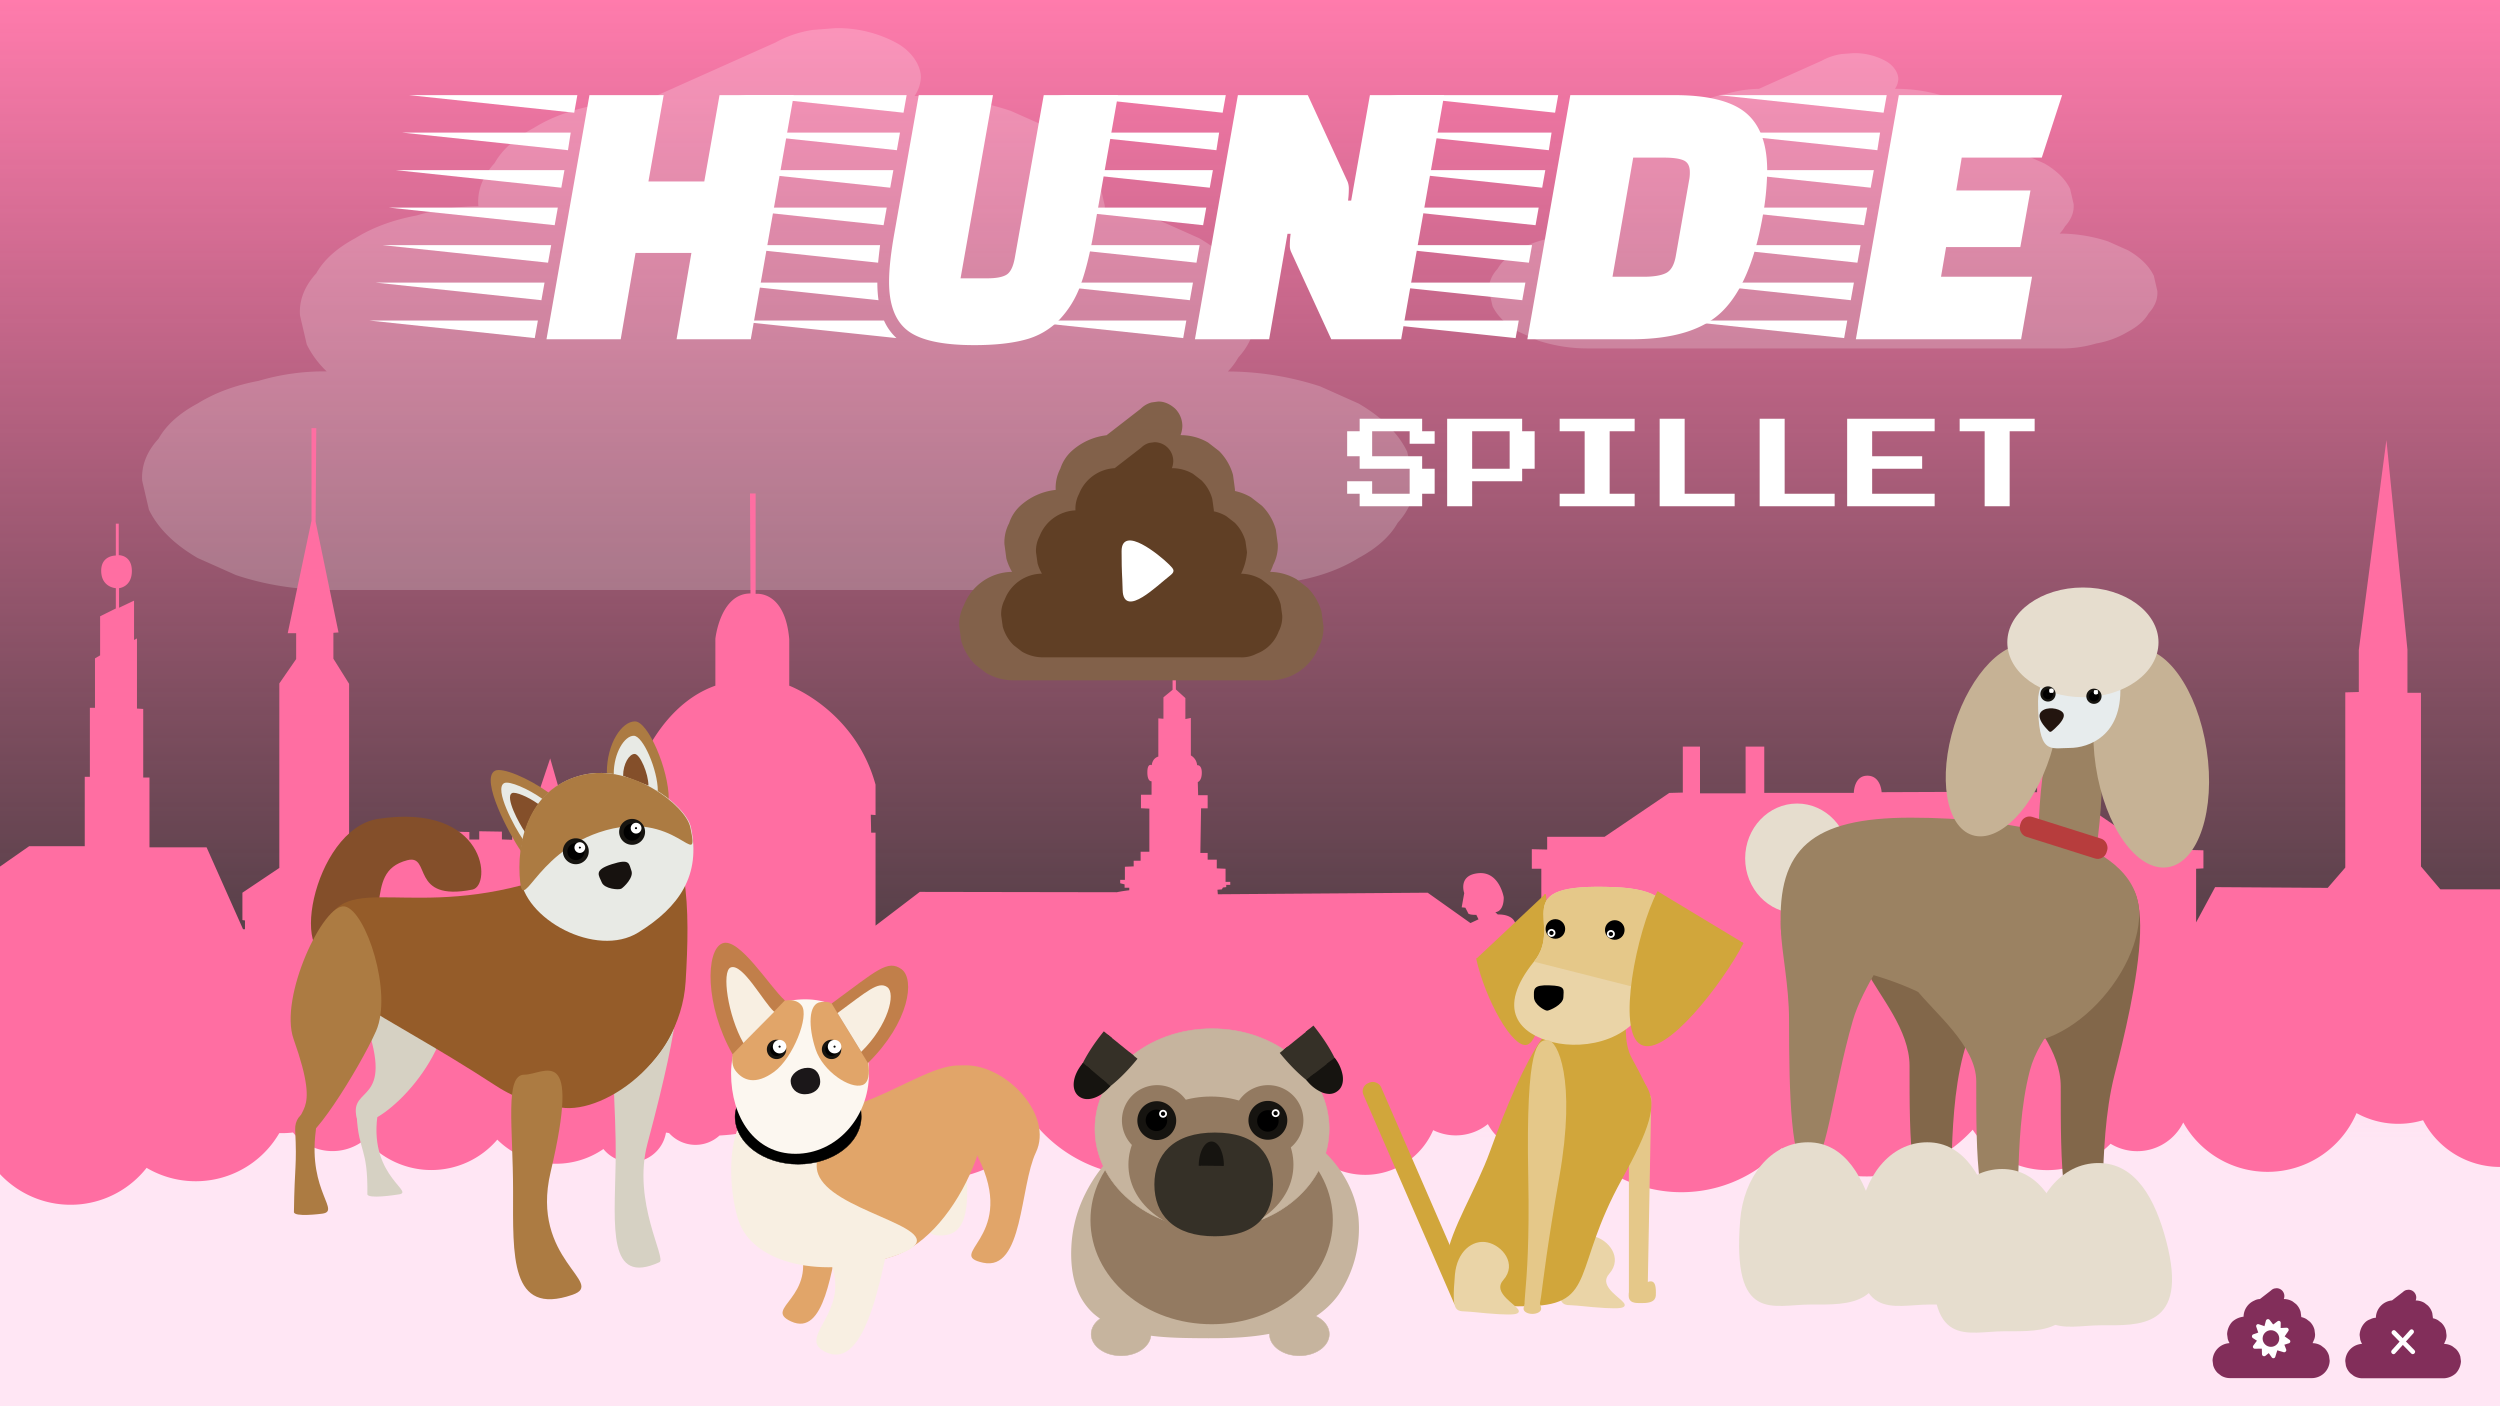 <svg xmlns="http://www.w3.org/2000/svg" xmlns:xlink="http://www.w3.org/1999/xlink" width="1600" height="900" viewBox="0 0 1600 900"><rect x="0" y="0" width="1600" height="900" fill="#333333" stroke="none"/><defs><style>.cls-1{fill:#ffe6f4;}.cls-2{fill:url(#linear-gradient);}.cls-12,.cls-24,.cls-3,.cls-34{fill:#fff;}.cls-3{opacity:0.2;}.cls-4{fill:#ff6ea2;}.cls-5{fill:#f8efe2;}.cls-6{fill:#e1a569;}.cls-7{fill:#fcf7f0;}.cls-8{fill:#c17f4a;}.cls-9{fill:#1b1719;}.cls-10{fill:#161410;}.cls-11,.cls-12,.cls-17,.cls-34{stroke:#fff;}.cls-11,.cls-12,.cls-13,.cls-14,.cls-15,.cls-16,.cls-17,.cls-34{stroke-miterlimit:10;}.cls-11,.cls-12{stroke-width:5px;}.cls-13{fill:#ead4a7;stroke:#ead4a7;}.cls-14{fill:#e5c889;stroke:#e5c889;}.cls-15{fill:#d1a63b;stroke:#d1a63b;}.cls-16{stroke:#000;}.cls-17{stroke-width:4px;}.cls-18{fill:#d6d1c3;}.cls-19{fill:#844f2a;}.cls-20{fill:#955c29;}.cls-21{fill:#ac7b42;}.cls-22{fill:#e8eae5;}.cls-23{fill:#17120f;}.cls-25{fill:#82674a;}.cls-26{fill:#9b8262;}.cls-27{fill:#e6ddce;}.cls-28{fill:#b73d3d;}.cls-29{fill:#c6b295;}.cls-30{fill:#e7eced;}.cls-31{fill:#23150f;}.cls-32{fill:#82614a;}.cls-33{fill:#603f25;}.cls-35{fill:#c6b49e;}.cls-36{fill:#937a61;}.cls-37{fill:#353027;}.cls-38{fill:#822e5a;}</style><linearGradient id="linear-gradient" x1="800" x2="800" y2="729" gradientUnits="userSpaceOnUse"><stop offset="0" stop-color="#ff7bac"/><stop offset="0.61" stop-color="#ff7bac" stop-opacity="0.38"/><stop offset="1" stop-color="#ff7bac" stop-opacity="0"/></linearGradient></defs><title>Artboard 1</title><g id="Layer_1" data-name="Layer 1"><rect class="cls-1" y="595" width="1600" height="308"/><rect class="cls-2" width="1600" height="729"/><path class="cls-3" d="M1380.7,186.23l-2.27-9.77q-4.54-9.35-16.38-16.22l-12.89-5.75a100.57,100.57,0,0,0-31-5,24.49,24.49,0,0,0,3.49-4.69q6-6.57,5.48-14.16-1.12-4.89-2.27-9.77-4.55-9.34-16.38-16.22l-12.89-5.74a95.25,95.25,0,0,0-18.84-4.21c0-.37,0-.75,0-1.12l-2.28-9.77q-4.53-9.33-16.37-16.22l-12.89-5.74a101.06,101.06,0,0,0-32.14-5h-.29a12.1,12.1,0,0,0,2.14-6.28c0-4.06-3.12-8.9-8.39-11.69A41.77,41.77,0,0,0,1186.21,34l-7.62.59a37.28,37.28,0,0,0-12.65,4.26l-40.23,18A76.7,76.7,0,0,0,1105.15,60a59.35,59.35,0,0,0-20.49,7.6q-9.32,5-13.17,11.83-6,6.57-5.49,14.16c0,.1,0,.2.07.3a76.72,76.72,0,0,0-20.89,3.17,59.23,59.23,0,0,0-20.49,7.6q-9.32,5-13.17,11.83-6,6.57-5.48,14.16,1.13,4.89,2.27,9.77a32,32,0,0,0,6.7,9,77.49,77.49,0,0,0-22.9,3.19,59,59,0,0,0-20.49,7.6q-9.32,5-13.17,11.83-6,6.57-5.48,14.16l2.27,9.77q4.54,9.33,16.38,16.21L984.51,218a101.3,101.3,0,0,0,32.14,5h263.44c12.14,0,24.29,0,36.44,0h.49a78.32,78.32,0,0,0,24.54-3.17,59,59,0,0,0,20.49-7.6q9.32-5,13.17-11.82Q1381.21,193.82,1380.7,186.23Z"/><path class="cls-3" d="M904.93,307.67l-4.33-18.6q-8.64-17.76-31.17-30.85l-24.52-10.94a192,192,0,0,0-59.06-9.53,45.26,45.26,0,0,0,6.65-8.92q11.37-12.5,10.43-26.94l-4.32-18.59q-8.64-17.78-31.17-30.86l-24.52-10.93a182.52,182.52,0,0,0-35.85-8c0-.7,0-1.4-.07-2.12l-4.33-18.59Q694,95,671.51,81.92L647,71q-28.35-9.49-61.16-9.55h-.54a23.07,23.07,0,0,0,4.07-11.95c0-7.71-5.94-16.93-16-22.25A79.59,79.59,0,0,0,534.82,18l-14.49,1.13a70.7,70.7,0,0,0-24.07,8.09L419.7,61.45a145.39,145.39,0,0,0-39.11,6q-22.54,4.23-39,14.46-17.73,9.51-25.06,22.51-11.37,12.5-10.43,26.94c0,.2.08.39.13.58a145.5,145.5,0,0,0-39.75,6q-22.55,4.23-39,14.46-17.73,9.5-25.06,22.51Q191,187.45,192,201.89q2.18,9.3,4.33,18.59a61.23,61.23,0,0,0,12.75,17.21,147.62,147.62,0,0,0-43.57,6.06q-22.53,4.25-39,14.47-17.71,9.5-25,22.5Q90.06,293.23,91,307.67l4.33,18.59Q104,344,126.49,357.12L151,368.05q28.35,9.49,61.16,9.55H713.47c23.11,0,46.23.08,69.34,0h.94a149.29,149.29,0,0,0,46.69-6q22.53-4.23,39-14.46,17.73-9.51,25.06-22.51Q905.88,322.11,904.93,307.67Z"/><path class="cls-4" d="M1561.82,569.16l-12.4-14.64V443.4h-8.66V415.8L1527.3,281.63,1509.64,416v26.88l-8.66.24V555.24l-11.23,13-72.07-.48-12.17,22.57V556l4.68-.24V544.2l-8.89-.24v-8.88l-38.37-.24L1322.22,507h-6.56V477.84h-11.93V507h-30V477.84h-11.93v28.92l-57.56.24s-.47-10.56-9.13-10.56-8.66,11-8.66,11h-57.32V477.84h-11.94v29.88H1088V477.84h-11v29.4l-8.66.24-41.42,28.08H990.19v8.16l-9.83-.24V556h6.08v84c-2.8-7.2-14.27-4.32-14.27-4.32l-.47-4.56c6.32-7.2-1.63-13.44-1.63-13.44s.7-17.28,0-25.2-11.47-7.2-11.47-7.2L957,583.81c5.85-.72,5.38-9.6,5.38-9.6s-2.8-16.57-16.14-15.37-9.13,12.73-9.13,12.73l-1.63,9.12,2.34.24,1.63,3.12c0,1.68,5.39,1.44,5.39,1.44l1.4,2.88-5.15,2.4-27.38-19.44-134.3,1-.24-2.89,2.81-.24.7-1.2,2.11-.24v-1.44h2.57v-1.92h-3V556l-5.62-.24V550.2h-5.84v-4.32h-4.68l.46-28.56h4.22v-8.4h-6.09l-.23-8.4s2.57-.72,2.57-6-3-4.8-3-4.8a7.85,7.85,0,0,0-4-6.24v-24l-3.51.72V446.76l-6.08-5.52v-55.3l-2.11-.14v55.68l-5.85,4.8V460l-3.27-.24V484.2c-4,1.2-4.21,5.52-4.21,5.52s-2.81-1.68-2.81,4.56S737,500,737,500v8.64h-6.79v8.64l5.38.24v27.6H730v5.76h-4.45v3.6l-5.62.24v8.4h-3v2.16l2.81.72v2.16h3v1.6q-4.05.47-8,1.27l-126.08-.22-28.31,21.6V532.92h-2.81l-.24-11.52,3.05.24V502.2c-13.11-47.76-55.23-63.36-55.23-63.36V409.08c-2.8-31.69-21.52-29-21.52-29V315.82H480l.3,64c-19.42,0-22.46,29-22.46,29v30c-40,14.16-53.58,64.8-53.58,64.8l.23,19.44h3.74v10.08H405V597l-9.6-.24v16.08h-6.55V589.09l2.58-.24V572.53l-31.59-21.37V512.28l-7.72-26.88L343,512.52V538.2h-3v-6.72H327.77v6l-6.55-.24v-5L306.71,532v5.28H300.4v-4.8l-13.81-.24v5.52H279.1v-5.28H266.47v6.24l-6.79-.24V532.2l-12.87.24v5.28h-7v-5l-12.63-.48v6h-3.75V437.64l-10.06-16.08V405l3.28-.24L202,333.86l.42-59.86h-3.06v59.23l-15.21,72h5.39V421.8l-10.77,15.6V555.48l-23.63,15.85v17.52l1.64.24v5.76h-1.17l-23.4-52.57H95.66V497.64h-4V453.72l-4-.24V408.6l-1.87,1v-25.2l-9.59,4.56V376.43s8.19-.72,8.19-11S76,355.31,76,355.31V335.15H74.13v20.4s-9.59-.24-9.36,10.08,9.36,10.8,9.36,10.8v13l-10.06,5v25l-3.28,1.92V453H57.52v44.16H54.24v44.4H18.68L0,554.6v51.54H-.32v61.13a61.87,61.87,0,1,0,94.15,80.15,61.84,61.84,0,0,0,84.9-22.2c.65,0,1.29,0,1.94,0a57.09,57.09,0,0,0,6.84-.43,32.81,32.81,0,0,0,46.21,4.38,55.48,55.48,0,0,0,84.55.2,53.47,53.47,0,0,0,67.91,6,22.7,22.7,0,0,0,40.05-10.53l2,.34a22.71,22.71,0,0,0,32.25,1.55,136.52,136.52,0,0,0,32.35-5.7A32.83,32.83,0,0,0,539.3,731.1a83.27,83.27,0,0,0,125-9.54A91.85,91.85,0,0,0,800,724.28a32.82,32.82,0,0,0,37.14,10.43,47.44,47.44,0,0,0,80.09-11.42,32.81,32.81,0,0,0,35-3.86,32.81,32.81,0,0,0,52.78,7A87.32,87.32,0,0,0,1140.17,735a91.86,91.86,0,0,0,122.35-12,57,57,0,0,0,88.25,9,32.84,32.84,0,0,0,46.51-13.61,61.88,61.88,0,0,0,110.88-6,55.48,55.48,0,0,0,42.6,4.54A55.51,55.51,0,0,0,1600,746.85V569.16Z"/></g><g id="Layer_2" data-name="Layer 2"><path class="cls-5" d="M618.16,713.73c-4.48,23.78,11.67,75.83-14.73,76.92-24.81,1,15.13-20-17.06-60.55-16.24-20.47-31-24.62-5.5-31.35S623,688.05,618.16,713.73Z"/><path class="cls-6" d="M624.89,686.33c20.52,20.8-9.17,103.13-53.38,117.71S484,808,474.87,780.2s-8.86-90.42,34-72.21C549.46,725.24,604.37,665.54,624.89,686.33Z"/><path class="cls-6" d="M538.27,784.41c-6.13,28-10.4,71.27-32,61.3-18.63-8.61,17.59-14.93,5.06-50.11-5.92-16.64-8.08-36.78,7.6-36.78S542.05,767.16,538.27,784.41Z"/><path class="cls-5" d="M528.94,759.18c20.85,20.68,87.77,30,42.4,45s-89.57,4.59-98.72-23.16-8.37-90.58,35.34-72.66C549.39,725.36,508.1,738.49,528.94,759.18Z"/><path d="M551.2,714.65c0,16.82-18.08,30.45-40.38,30.45s-40.38-13.63-40.38-30.45,23.36-28.18,45.66-28.18S551.2,697.83,551.2,714.65Z"/><path d="M510.82,745.23c-22.34,0-40.51-13.72-40.51-30.58,0-7.86,5.16-15.14,14.53-20.51,8.65-5,20.05-7.81,31.26-7.81,21.73,0,35.23,10.85,35.23,28.32C551.33,731.51,533.16,745.23,510.82,745.23Zm5.28-58.63c-11.17,0-22.51,2.83-31.13,7.77-9.28,5.32-14.39,12.52-14.39,20.28,0,16.72,18.05,30.32,40.24,30.32s40.24-13.6,40.24-30.32C551.06,697.35,537.66,686.6,516.1,686.6Z"/><path class="cls-7" d="M556.13,687.09c0,28.36-21,51.35-47,51.35s-41.24-23.14-41.24-51.5,21.44-47.38,47.38-47.38S556.13,658.73,556.13,687.09Z"/><path class="cls-6" d="M663,737.5c-10.4,21.86-8,76.3-33.85,70.63-24.25-5.33,19.72-15.46-1.06-62.9-10.49-23.93-36.42-63.43-10-63.43S674.22,713.91,663,737.5Z"/><path class="cls-5" d="M566.52,805.46c-6.13,28-16.26,69.94-37.84,60-18.64-8.6,11.19-22.92,5.06-50.1-3.89-17.23-8.08-36.78,7.6-36.78S570.3,788.21,566.52,805.46Z"/><path class="cls-6" d="M513.09,643.56c5,6.83-5.65,33.65-17.59,42.37s-20.07,5.77-25.06-1.06.74-26.71,12.69-35.43S508.09,636.72,513.09,643.56Z"/><path class="cls-6" d="M525.5,641.29c8.11-.66,6.77.67,20.63,17.73,9.33,11.48,13.83,32.75,5.8,35.43s-25.22-8.8-29.91-22.83S517.06,642,525.5,641.29Z"/><path class="cls-8" d="M468.84,674.74c-17.85-31.45-17.25-66.73-6.53-71s30.39,28,40,36.52"/><path class="cls-8" d="M555.46,680.34c26.65-26.12,30.26-53.82,21.46-60.1s-15.6.66-44.65,22"/><path class="cls-5" d="M475.77,667.54c-9.93-17.48-14.09-46-8.13-48.37,7.62-3,20.87,22.17,27.86,28.39"/><path class="cls-5" d="M551.2,673.14c17.2-16.86,22.33-37.34,16.64-41.39s-13.08,2.84-31.83,16.6"/><path class="cls-9" d="M524.94,692.45c0,4.22-3.94,7.87-9.81,7.87s-9.11-4.24-9.11-8.46,5.06-8.46,10.93-8.46S524.94,688.23,524.94,692.45Z"/><circle class="cls-10" cx="532.21" cy="671.62" r="3.53"/><path class="cls-10" d="M532.21,677.82a6.2,6.2,0,1,1,6.19-6.2A6.21,6.21,0,0,1,532.21,677.82Zm0-7.07a.87.87,0,1,0,.86.87A.87.87,0,0,0,532.21,670.75Z"/><circle cx="532.21" cy="671.77" r="1.4"/><path d="M532.21,675.83a4.06,4.06,0,1,1,4.06-4.06A4.07,4.07,0,0,1,532.21,675.83Zm0-5.33a1.27,1.27,0,1,0,1.26,1.27A1.27,1.27,0,0,0,532.21,670.5Z"/><circle class="cls-11" cx="534.12" cy="669.86" r="0.22"/><path class="cls-12" d="M534.12,671.68a1.82,1.82,0,1,1,1.82-1.82A1.83,1.83,0,0,1,534.12,671.68Zm0-3.2a1.38,1.38,0,1,0,1.38,1.38A1.38,1.38,0,0,0,534.12,668.48Z"/><circle class="cls-10" cx="497.03" cy="671.62" r="3.53"/><path class="cls-10" d="M497,677.82a6.2,6.2,0,1,1,6.19-6.2A6.21,6.21,0,0,1,497,677.82Zm0-7.07a.87.87,0,1,0,.86.87A.87.87,0,0,0,497,670.75Z"/><circle cx="497.03" cy="671.77" r="1.4"/><path d="M497,675.83a4.06,4.06,0,1,1,4.06-4.06A4.07,4.07,0,0,1,497,675.83Zm0-5.33a1.27,1.27,0,1,0,1.26,1.27A1.27,1.27,0,0,0,497,670.5Z"/><circle class="cls-11" cx="498.94" cy="669.86" r="0.22"/><path class="cls-12" d="M498.94,671.68a1.82,1.82,0,1,1,1.82-1.82A1.83,1.83,0,0,1,498.94,671.68Zm0-3.2a1.38,1.38,0,1,0,1.38,1.38A1.38,1.38,0,0,0,498.94,668.48Z"/><path class="cls-13" d="M1029.5,814.93c-12.89,14.55,41.33,26.45-20.17,20.17-9.44-1-12.17,3-9.91-23.14,1.26-14.73,11-22.29,20.25-20.29S1038.28,805,1029.5,814.93Z"/><path class="cls-14" d="M1051,831.46h-4a4,4,0,0,1-4-4V703.19a4,4,0,0,1,4-4h4c2.18,0,5.29,1.79,5.29,4l-2.31,124C1054,829.35,1053.17,831.46,1051,831.46Z"/><path class="cls-15" d="M1037.44,754.76c37-67.11,13.88-53.88-18.55-98.77C1000,629.82,975,679.06,954.12,736.91c-17.65,49-65.46,101.41,25.46,98.52C1021.24,834.11,1005.77,812.16,1037.44,754.76Z"/><path class="cls-15" d="M1044.05,677.73c27.18,49.08-2.07,15-8.07,16.57s-13-5.38-15.7-15.53,2.64-16,6-21.24C1053,616.9,1032.15,656.24,1044.05,677.73Z"/><path class="cls-15" d="M988.84,572.27c3.91,26.74-.35,92.42-11.57,95.88-8.6,2.64-26.12-28.11-32.07-54.88"/><path class="cls-13" d="M1056.27,634.38c-7.94,31.33-42,37.29-62.47,32.11s-36.37-20.16-11.56-50.87c20.31-25.13-20.51-50.29,51.38-47.34C1088.64,570.53,1064.2,603.05,1056.27,634.38Z"/><path class="cls-14" d="M982.24,615.62c20.31-25.13-20.51-50.29,51.38-47.34,55,2.25,30.58,34.77,22.65,66.1"/><path class="cls-15" d="M1115.46,603.35c-13.35,25.57-49.61,72.83-65,64.81s-2.59-72,10.76-97.54"/><path class="cls-16" d="M1000.08,638.06c0,4.66-8.76,8.27-9.92,8.27s-7.94-3.61-7.94-8.27-1-7.26,9.26-6.94C1002.06,631.45,1000.08,633.4,1000.08,638.06Z"/><path class="cls-14" d="M1059.26,827c0-9.42-3.83-6.1-8.1-4.79-9.76,3-7.62,2.19-8.1,4.79-1.33,7.11,3.79,6.45,8.26,6.45C1059.92,833.45,1059.26,829.65,1059.26,827Z"/><path class="cls-14" d="M997.43,753.44c11.22-63.48-1.46-87.28-6.94-87.28s-13.6.83-11.9,87.28c1.65,84-7.28,84.31,1.65,84C988.18,837.12,981.89,841.38,997.43,753.44Z"/><path class="cls-14" d="M985.86,837.58c0-1.55-2.13-7.77-5-7.77s-5.29,6.22-5.29,7.77,2.3,2.81,5.13,2.81S985.86,839.13,985.86,837.58Z"/><rect class="cls-15" x="901.49" y="687.13" width="11.32" height="155.4" rx="5.07" ry="5.07" transform="translate(-229.66 424.91) rotate(-23.49)"/><path class="cls-13" d="M961.73,818.9c-12.9,14.55,41.32,26.45-20.17,20.17-9.45-1-12.17,3-9.92-23.14,1.27-14.73,11-22.29,20.25-20.3S970.51,809,961.73,818.9Z"/><circle class="cls-16" cx="1033.46" cy="595.19" r="5.77"/><circle class="cls-17" cx="1030.96" cy="597.74" r="0.58"/><circle class="cls-16" cx="995.44" cy="594.53" r="5.77"/><circle class="cls-17" cx="992.94" cy="597.07" r="0.58"/><path class="cls-18" d="M414.4,731.82c-10,37.41,12.49,73.81,7.6,76-33.27,15.2-28.71-22.35-28-63.23.7-41.1-4.91-66.25,3.2-76C408.79,654.58,460.42,559.73,414.4,731.82Z"/><path class="cls-19" d="M302.34,569.34c-40.42,8-26-22.81-41.62-18.81-31.1,8-4,45.22-42.42,60-35.69,13.75-18.41-80,23.61-86.44C311.34,513.54,315,566.83,302.34,569.34Z"/><path class="cls-20" d="M438.81,628.17c2.78-45.38,2.8-96.45-25.61-105.65-25.34-8.21-24.42,49.22-26.42,99.64C385,666.11,299.54,685,354,707.41,378.6,717.55,435.41,683.59,438.81,628.17Z"/><path class="cls-18" d="M286.73,648.58c-7.6,44.42-55.13,80.25-58.42,66.83-5.21-21.21,24.81-7.6,5.6-61.63-9.5-26.71,18.87-59.15,32.41-56.43S291.23,622.33,286.73,648.58Z"/><path class="cls-20" d="M433.21,651.78c-7.75,32.56-62.1,78.11-115.66,43.22-79.24-51.63-117.16-59.83-111.65-92.85,8-48,47.62-14.4,128.06-35.61C400.78,548.92,441,619.22,433.21,651.78Z"/><path class="cls-21" d="M352.37,750.23c-13.21,56,36,70.83,14,78.44-40.19,13.88-38-25.33-38-66.44s-5.51-74.43,7.2-74.43S372.28,665.74,352.37,750.23Z"/><path class="cls-21" d="M240.71,659.78c-10,22.81-45.53,80.25-48.82,66.84-5.2-21.22,15.21-7.61-4-61.64-9.5-26.71,19.27-87.55,32.81-84.84S251.41,635.39,240.71,659.78Z"/><path class="cls-21" d="M188.91,723.23c-.67-12.9,15.52-17.22,13.2.4-5.2,39.62,17.21,52,3.21,53.23,0,0-17.26,2.22-17.21-1.2C188.51,745.64,190.11,746.44,188.91,723.23Z"/><path class="cls-18" d="M228.31,714.21c-.67-12.9,15.52-17.23,13.2.4-5.2,39.62,26.42,48.82,12.41,50,0,0-18.86,3-18.81-.4C235.51,734.22,229.51,737.42,228.31,714.21Z"/><path class="cls-21" d="M388.38,494.5c0-18.79,9.61-32.81,18-32.81S428,492.52,428,511.31"/><path class="cls-21" d="M333.56,544.93c-7.86-11.23-26.42-46.43-16.81-51.63,4.59-2.48,21.61,4.8,34.42,14"/><path class="cls-22" d="M334.76,537.32c-5.45-7.78-18.78-32.5-12.11-36.11,3.18-1.72,15.63,3.72,24.51,10.1"/><path class="cls-19" d="M336,532.52c-3.76-5.37-12.95-22.41-8.35-24.9,2.19-1.19,10.78,2.56,16.9,7"/><path class="cls-22" d="M442.21,529.52c6.46,30.58-7.34,50.92-33.62,67.23-27,16.79-74-8.72-75.63-36.42s9.41-57.24,40.42-64.43S439.21,515.31,442.21,529.52Z"/><path class="cls-22" d="M392.79,495.3c0-13.38,6.84-24.41,12.82-24.41s15.39,22,15.39,35.34"/><path class="cls-19" d="M398.79,496.52c0-7.69,3.93-14,7.37-14S415,495.11,415,502.8"/><path class="cls-21" d="M441.81,529.52c6.46,30.58-8.8-13.61-58.43,3.2-42.75,14.48-49.22,55.31-50.82,27.61S342,503.09,373,495.9,438.81,515.31,441.81,529.52Z"/><path class="cls-23" d="M404.09,557.22c1.69,4.33-4.85,10.6-6.45,11.54s-10.87.21-12.56-4.12-5.5-7.71,6.45-11.54S402.41,552.9,404.09,557.22Z"/><circle class="cls-10" cx="368.53" cy="544.81" r="4.72"/><path class="cls-10" d="M368.53,553.1a8.29,8.29,0,1,1,8.29-8.29A8.3,8.3,0,0,1,368.53,553.1Zm0-9.45a1.16,1.16,0,1,0,1.16,1.16A1.16,1.16,0,0,0,368.53,543.65Z"/><circle cx="368.53" cy="545.01" r="1.87"/><path d="M368.53,550.44A5.43,5.43,0,1,1,374,545,5.43,5.43,0,0,1,368.53,550.44Zm0-7.12a1.69,1.69,0,1,0,1.69,1.69A1.69,1.69,0,0,0,368.53,543.32Z"/><circle cx="371.09" cy="542.45" r="0.3"/><path class="cls-24" d="M371.09,543.75a1.3,1.3,0,1,1,1.3-1.3A1.3,1.3,0,0,1,371.09,543.75Zm0-2a.7.7,0,0,0-.71.7.71.71,0,0,0,.71.71.7.7,0,0,0,.7-.71A.7.7,0,0,0,371.09,541.75Z"/><path class="cls-24" d="M371.09,544.88a2.43,2.43,0,1,1,2.43-2.43A2.43,2.43,0,0,1,371.09,544.88Zm0-4.27a1.84,1.84,0,1,0,1.84,1.84A1.84,1.84,0,0,0,371.09,540.61Z"/><path class="cls-24" d="M371.09,545.88a3.43,3.43,0,1,1,3.43-3.43A3.44,3.44,0,0,1,371.09,545.88Zm0-4.27a.84.84,0,1,0,.84.84A.85.85,0,0,0,371.09,541.61Z"/><circle class="cls-10" cx="404.55" cy="532.41" r="4.72"/><path class="cls-10" d="M404.55,540.69a8.29,8.29,0,1,1,8.29-8.28A8.29,8.29,0,0,1,404.55,540.69Zm0-9.44a1.16,1.16,0,1,0,1.16,1.16A1.16,1.16,0,0,0,404.55,531.25Z"/><circle cx="404.55" cy="532.6" r="1.87"/><path d="M404.55,538A5.44,5.44,0,1,1,410,532.6,5.44,5.44,0,0,1,404.55,538Zm0-7.13a1.7,1.7,0,1,0,1.69,1.69A1.7,1.7,0,0,0,404.55,530.91Z"/><circle cx="407.11" cy="530.04" r="0.3"/><path class="cls-24" d="M407.11,531.34a1.3,1.3,0,1,1,1.29-1.29A1.3,1.3,0,0,1,407.11,531.34Zm0-2a.71.71,0,1,0,0,1.41.71.71,0,0,0,0-1.41Z"/><path class="cls-24" d="M407.11,532.48a2.44,2.44,0,1,1,2.43-2.44A2.44,2.44,0,0,1,407.11,532.48Zm0-4.28A1.85,1.85,0,1,0,409,530,1.85,1.85,0,0,0,407.11,528.2Z"/><path class="cls-24" d="M407.11,533.48a3.44,3.44,0,1,1,3.43-3.43A3.44,3.44,0,0,1,407.11,533.48Zm0-4.28a.85.85,0,1,0,.84.85A.84.84,0,0,0,407.11,529.2Z"/><path class="cls-25" d="M1353.22,688.18c-12,47.56-3.53,106.88-13.75,106.88-20.87,0-20.6-51.87-20.6-99.53S1245,628.05,1333.78,570C1391.88,532.05,1364.83,642.4,1353.22,688.18Z"/><path class="cls-25" d="M1256.46,675.05c-12,46-3.53,103.41-13.75,103.41-20.87,0-20.6-50.19-20.6-96.29s-77.11-86.8,14.2-83.48C1288.72,600.6,1268.07,630.76,1256.46,675.05Z"/><path class="cls-26" d="M1299.15,685c-12.05,46-3.53,103.4-13.75,103.4-20.87,0-20.6-50.19-20.6-96.29s-108.18-84.19,14.2-83.48C1383.2,609.26,1310.75,640.72,1299.15,685Z"/><ellipse class="cls-27" cx="1150.16" cy="549.36" rx="33.26" ry="35.1"/><path class="cls-26" d="M1369,587.78c-2.63,45.1-62.83,102.73-103.4,70.67-68.92-54.45-124.34-30.13-125.86-64-2.28-51,19.58-71.15,83.28-71.15S1372,536.79,1369,587.78Z"/><ellipse class="cls-26" cx="1324.97" cy="516.2" rx="82.73" ry="19.55" transform="translate(714.45 1800.44) rotate(-85.86)"/><rect class="cls-28" x="1291.72" y="529.46" width="58.03" height="13.28" rx="5.9" ry="5.9" transform="translate(222.96 -373.09) rotate(17.54)"/><ellipse class="cls-29" cx="1375.96" cy="479.13" rx="35.83" ry="70.61" transform="matrix(0.99, -0.15, 0.15, 0.99, -57.29, 217.18)"/><ellipse class="cls-29" cx="1281.48" cy="473.88" rx="63.56" ry="32.25" transform="translate(443.45 1552.97) rotate(-72.46)"/><path class="cls-26" d="M1185.79,653.24c-13.28,46-17.2,94.86-28.46,94.86S1145,699.34,1145,653.24s-19.21-82.3,15.65-83.48C1257,566.48,1198.58,608.94,1185.79,653.24Z"/><path class="cls-27" d="M1200.49,781.06c14.71,56.21-17.77,53.84-41.74,53.84s-50.27,12.33-45.06-53.84c2.18-27.55,19.43-50,43.4-50S1193.5,754.33,1200.49,781.06Z"/><path class="cls-27" d="M1276.86,781.06c14.7,56.21-17.77,53.84-41.74,53.84s-50.28,12.33-45.06-53.84c2.17-27.55,19.43-50,43.4-50S1269.86,754.33,1276.86,781.06Z"/><path class="cls-27" d="M1324.76,798.14C1339.47,854.35,1307,852,1283,852s-50.27,12.34-45.06-53.83c2.18-27.55,19.43-50,43.4-50S1317.77,771.4,1324.76,798.14Z"/><path class="cls-27" d="M1386.42,794.34c14.71,56.21-17.77,53.84-41.74,53.84s-50.27,12.33-45.06-53.84c2.18-27.55,19.44-50,43.4-50S1379.43,767.61,1386.42,794.34Z"/><path class="cls-30" d="M1357,439.8c-.51-16.63-30.6-15.18-32.73-15.18-5.46,0-19.92,7.55-19.92,24.19,0,34.86,7.71,29.88,20.16,29.88S1358,470.86,1357,439.8Z"/><ellipse class="cls-27" cx="1333.06" cy="411.1" rx="48.38" ry="35.1"/><path class="cls-31" d="M1320.06,455.85c2.5,2.7-1.45,7.17-4.85,10.32s-3,2.75-5.54.05-6.45-7.88-3.05-11S1317.56,453.16,1320.06,455.85Z"/><circle class="cls-10" cx="1310.72" cy="444.18" r="2.77"/><path class="cls-10" d="M1310.72,449a4.86,4.86,0,1,1,4.86-4.86A4.87,4.87,0,0,1,1310.72,449Zm0-5.54a.69.69,0,1,0,.68.68A.69.69,0,0,0,1310.72,443.5Z"/><circle cx="1310.72" cy="444.3" r="1.1"/><path d="M1310.72,447.49a3.19,3.19,0,1,1,3.19-3.19A3.19,3.19,0,0,1,1310.72,447.49Zm0-4.18a1,1,0,1,0,1,1A1,1,0,0,0,1310.72,443.31Z"/><circle cx="1312.92" cy="442.07" r="0.03"/><polygon class="cls-24" points="1312.92 443.29 1311.73 443.29 1311.7 442.07 1311.7 440.89 1312.92 440.86 1314.1 440.86 1314.13 442.07 1314.13 443.26 1312.92 443.29"/><path class="cls-24" d="M1312.92,442.3a.23.23,0,1,1,0-.45.22.22,0,0,1,.22.22A.22.22,0,0,1,1312.92,442.3Zm0-.4a.17.17,0,0,0-.17.17.16.16,0,0,0,.17.17.17.17,0,0,0,.17-.17A.18.18,0,0,0,1312.92,441.9Z"/><path class="cls-24" d="M1312.92,443.48a1.41,1.41,0,1,1,1.41-1.41A1.41,1.41,0,0,1,1312.92,443.48Zm0-2.37a1,1,0,1,0,1,1A1,1,0,0,0,1312.92,441.11Z"/><circle class="cls-10" cx="1340.13" cy="445.61" r="2.77"/><path class="cls-10" d="M1340.13,450.47a4.86,4.86,0,1,1,4.86-4.86A4.87,4.87,0,0,1,1340.13,450.47Zm0-5.54a.68.68,0,0,0,0,1.36.68.68,0,0,0,0-1.36Z"/><circle cx="1340.13" cy="445.72" r="1.1"/><path d="M1340.13,448.91a3.19,3.19,0,1,1,3.18-3.19A3.19,3.19,0,0,1,1340.13,448.91Zm0-4.18a1,1,0,1,0,1,1A1,1,0,0,0,1340.13,444.73Z"/><circle cx="1341.38" cy="443.02" r="0.03"/><polygon class="cls-24" points="1341.38 444.24 1340.19 444.24 1340.16 443.02 1340.16 441.84 1341.38 441.81 1342.56 441.81 1342.59 443.02 1342.59 444.21 1341.38 444.24"/><path class="cls-24" d="M1341.38,443.25a.23.23,0,1,1,0-.45.22.22,0,0,1,.22.22A.22.22,0,0,1,1341.38,443.25Zm0-.4a.17.17,0,0,0-.17.17.16.16,0,0,0,.17.17.17.17,0,0,0,.17-.17A.18.18,0,0,0,1341.38,442.85Z"/><path class="cls-24" d="M1341.38,444.43a1.41,1.41,0,1,1,1.41-1.41A1.42,1.42,0,0,1,1341.38,444.43Zm0-2.37a1,1,0,1,0,1,1A1,1,0,0,0,1341.38,442.06Z"/><path class="cls-24" d="M870.18,324v-8h-8v-8h16v8h24V300h-32v-8h-8V276h8v-8h40v8h8v8h-16v-8h-24v16h32v8h8v16h-8v8Z"/><path class="cls-24" d="M926.18,324V268h48v8h8v24h-8v8h-32v16Zm16-24h24V276h-24Z"/><path class="cls-24" d="M998.18,324v-8h16V276h-16v-8h48v8h-16v40h16v8Z"/><path class="cls-24" d="M1062.18,324V268h16v48h32v8Z"/><path class="cls-24" d="M1126.18,324V268h16v48h32v8Z"/><path class="cls-24" d="M1182.18,324V268h56v8h-40v16h32v8h-32v16h40v8Z"/><path class="cls-24" d="M1270.18,324V276h-16v-8h48v8h-16v48Z"/><path class="cls-32" d="M847,400.7c-.41-3.07-.83-6.14-1.24-9.22a34.66,34.66,0,0,0-8.92-15.31l-7-5.42A34.54,34.54,0,0,0,812.89,366a25.94,25.94,0,0,0,1.9-4.42,26.17,26.17,0,0,0,3-13.37c-.41-3.08-.83-6.15-1.24-9.22a34.66,34.66,0,0,0-8.92-15.31l-7-5.43a34.72,34.72,0,0,0-10.26-4c0-.35,0-.7,0-1.05-.41-3.08-.82-6.15-1.24-9.23a34.72,34.72,0,0,0-8.92-15.31l-7-5.42a34.53,34.53,0,0,0-17.51-4.74h-.16a17.45,17.45,0,0,0,1.17-5.93,15.92,15.92,0,0,0-4.57-11c-3-2.73-6.88-4.75-11-4.57l-4.15.56a15.6,15.6,0,0,0-6.89,4l-21.92,17a40.3,40.3,0,0,0-22.37,10.16,26.1,26.1,0,0,0-7.17,11.17,26.15,26.15,0,0,0-3,13.37l0,.28A40,40,0,0,0,653,323.7a26,26,0,0,0-7.17,11.16,26.17,26.17,0,0,0-3,13.37c.41,3.07.83,6.15,1.24,9.22a35.3,35.3,0,0,0,3.65,8.54,33.51,33.51,0,0,0-30.81,21.35,26,26,0,0,0-3,13.36c.41,3.08.83,6.15,1.24,9.23a34.72,34.72,0,0,0,8.92,15.31l7,5.42a34.53,34.53,0,0,0,17.51,4.74H792.16c6.62,0,13.24,0,19.86,0h.26A33.47,33.47,0,0,0,844,414.07,26.15,26.15,0,0,0,847,400.7Z"/><path class="cls-33" d="M820.63,393.92l-1-7.12A26.82,26.82,0,0,0,812.78,375l-5.42-4.18a26.56,26.56,0,0,0-13.05-3.65,38.6,38.6,0,0,0,3.78-13.73l-1-7.12a26.71,26.71,0,0,0-6.89-11.82l-5.42-4.19a27,27,0,0,0-7.92-3.07c0-.27,0-.54,0-.81l-1-7.12A26.73,26.73,0,0,0,769,307.48l-5.42-4.19a26.7,26.7,0,0,0-13.51-3.66H750a13.55,13.55,0,0,0,.9-4.57,12.27,12.27,0,0,0-3.53-8.52,12.09,12.09,0,0,0-8.52-3.53l-3.21.43a12,12,0,0,0-5.32,3.1L713.4,299.63a26,26,0,0,0-22.81,16.46,20.27,20.27,0,0,0-2.3,10.32l0,.22a25.89,25.89,0,0,0-22.94,16.47,20.13,20.13,0,0,0-2.31,10.32l1,7.12a27.38,27.38,0,0,0,2.81,6.59,25.87,25.87,0,0,0-23.78,16.47,20.13,20.13,0,0,0-2.31,10.32l1,7.12a26.71,26.71,0,0,0,6.89,11.82l5.42,4.19a26.59,26.59,0,0,0,13.51,3.65H778.32c5.1,0,10.21,0,15.32,0h.21a20.27,20.27,0,0,0,10.32-2.3,24.12,24.12,0,0,0,14.15-14.16A20.13,20.13,0,0,0,820.63,393.92Z"/><path class="cls-34" d="M748,361.76c3.18,3.18,3.6,3.87,0,6.64-7.39,5.68-28.49,26.69-29,9.33-.37-13.21-.6-8.36-.68-24.93C718.23,336.72,741.38,355.17,748,361.76Z"/><path class="cls-35" d="M779.5,712.22c-48.06-.09-92.32,40.39-92.32,89.71s38.5,52.92,86.57,52.92,82.38-8.05,92.79-53.34C877.81,752.47,831.51,712.31,779.5,712.22Z"/><path class="cls-35" d="M779.5,710.6a94.21,94.21,0,0,0-53.13,16.9,95.94,95.94,0,0,0-34.78,43.15,84.82,84.82,0,0,0-5.94,27.59c-.39,8.56.33,17.47,3.2,25.6a40.65,40.65,0,0,0,11.07,16.92,50.09,50.09,0,0,0,17.45,9.79c15.65,5.35,32.85,5.72,49.22,5.88,17.88.18,36.21,0,53.62-4.5,14.47-3.75,27.71-11.13,36.54-23.44A75.47,75.47,0,0,0,869.39,779c-2.18-17.48-11.59-33.13-24.76-44.61a98.19,98.19,0,0,0-50.73-22.71,106.83,106.83,0,0,0-14.4-1,1.62,1.62,0,0,0,0,3.24A99,99,0,0,1,832,729c14.32,9.11,26.28,22.54,31.6,38.85s3.12,34.57-4.33,50a55.58,55.58,0,0,1-30.42,27.93c-15.29,6-32.12,7.12-48.37,7.41-9.09.16-18.2.09-27.27-.31a163.93,163.93,0,0,1-23.81-2.52c-12.72-2.46-25.75-7.51-33.17-18.75a46.11,46.11,0,0,1-6.89-20.1,80.5,80.5,0,0,1,1.41-27.2c4-17.72,13.81-33.74,27.16-46a93.82,93.82,0,0,1,48.15-23.45,85.11,85.11,0,0,1,13.43-1A1.62,1.62,0,0,0,779.5,710.6Z"/><ellipse class="cls-36" cx="775.46" cy="780.82" rx="74.96" ry="64.08"/><path class="cls-36" d="M775.46,847.5c-20.64,0-40.07-6.89-54.69-19.39s-22.87-29.4-22.87-47.28,8.12-34.68,22.87-47.29,34.05-19.39,54.69-19.39,40.06,6.89,54.69,19.39S853,762.94,853,780.83s-8.12,34.67-22.86,47.28S796.1,847.5,775.46,847.5Zm0-128.16c-39.91,0-72.37,27.58-72.37,61.49s32.46,61.48,72.37,61.48,72.36-27.58,72.36-61.48S815.36,719.34,775.46,719.34Z"/><ellipse class="cls-35" cx="775.71" cy="722.45" rx="74.96" ry="64.08"/><path class="cls-35" d="M775.71,786.69c-20.06,0-38.92-6.67-53.11-18.8s-22-28.27-22-45.44,7.82-33.3,22-45.43,33-18.81,53.11-18.81,38.93,6.68,53.11,18.81,22,28.27,22,45.43-7.82,33.3-22,45.44S795.77,786.69,775.71,786.69Zm0-128.15c-41.24,0-74.8,28.67-74.8,63.91s33.56,63.92,74.8,63.92,74.8-28.67,74.8-63.92S817,658.54,775.71,658.54Z"/><ellipse class="cls-36" cx="775.01" cy="745.38" rx="50.21" ry="40.97"/><path class="cls-36" d="M775,788.94c-14,0-27.2-4.47-37.15-12.58-10.1-8.24-15.66-19.25-15.66-31s5.56-22.74,15.66-31c9.95-8.11,23.14-12.58,37.15-12.58s27.2,4.47,37.14,12.58c10.1,8.25,15.66,19.25,15.66,31s-5.56,22.74-15.66,31C802.21,784.47,789,788.94,775,788.94ZM775,707c-26.26,0-47.62,17.21-47.62,38.38s21.36,38.37,47.62,38.37,47.61-17.21,47.61-38.37S801.26,707,775,707Z"/><circle class="cls-36" cx="740.61" cy="717.06" r="19.96"/><path class="cls-36" d="M740.61,739.61a22.56,22.56,0,1,1,22.55-22.55A22.58,22.58,0,0,1,740.61,739.61Zm0-39.92A17.37,17.37,0,1,0,758,717.06,17.39,17.39,0,0,0,740.61,699.69Z"/><circle class="cls-36" cx="811.62" cy="717.06" r="19.96"/><path class="cls-36" d="M811.62,739.61a22.56,22.56,0,1,1,22.56-22.55A22.58,22.58,0,0,1,811.62,739.61Zm0-39.92A17.37,17.37,0,1,0,829,717.06,17.38,17.38,0,0,0,811.62,699.69Z"/><circle class="cls-10" cx="740.35" cy="717.21" r="9.18"/><path class="cls-10" d="M740.35,729.63a12.43,12.43,0,1,1,12.42-12.42A12.43,12.43,0,0,1,740.35,729.63Zm0-18.36a5.94,5.94,0,1,0,5.94,5.94A5.95,5.95,0,0,0,740.35,711.27Z"/><circle class="cls-10" cx="811.44" cy="717.02" r="9.18"/><path class="cls-10" d="M811.44,729.44A12.43,12.43,0,1,1,823.87,717,12.43,12.43,0,0,1,811.44,729.44Zm0-18.36a5.94,5.94,0,1,0,5.94,5.94A5.94,5.94,0,0,0,811.44,711.08Z"/><circle cx="740.16" cy="717.02" r="3.63"/><path d="M740.16,723.89A6.88,6.88,0,1,1,747,717,6.88,6.88,0,0,1,740.16,723.89Zm0-7.27a.4.4,0,0,0,0,.79.4.4,0,0,0,0-.79Z"/><circle cx="811.44" cy="717.4" r="3.63"/><path d="M811.44,724.27a6.88,6.88,0,1,1,6.88-6.87A6.88,6.88,0,0,1,811.44,724.27Zm0-7.26a.39.39,0,0,0-.39.39.4.4,0,0,0,.39.39.39.39,0,0,0,.39-.39A.38.38,0,0,0,811.44,717Z"/><circle cx="744.37" cy="712.81" r="0.57"/><path class="cls-24" d="M744.37,715.33a2.52,2.52,0,1,1,2.51-2.52A2.52,2.52,0,0,1,744.37,715.33Zm0-3.89a1.37,1.37,0,1,0,1.37,1.37A1.37,1.37,0,0,0,744.37,711.44Z"/><circle cx="816.42" cy="712.43" r="0.57"/><path class="cls-24" d="M816.42,714.94a2.52,2.52,0,1,1,2.51-2.51A2.52,2.52,0,0,1,816.42,714.94Zm0-3.89a1.38,1.38,0,1,0,1.37,1.38A1.38,1.38,0,0,0,816.42,711.05Z"/><path class="cls-37" d="M811.48,758.06c0,16.54-8.21,29.92-33.93,29.92s-35.5-13.38-35.5-29.92,9.79-30,35.5-30S811.48,741.52,811.48,758.06Z"/><path class="cls-37" d="M777.55,791.23c-13,0-22.93-3.25-29.63-9.66-6-5.7-9.12-13.83-9.12-23.51s3.15-17.82,9.12-23.54c6.7-6.43,16.68-9.69,29.63-9.69s22.64,3.29,28.94,9.78c5.46,5.63,8.24,13.52,8.24,23.45s-2.78,17.81-8.25,23.43C800.19,788,790.46,791.23,777.55,791.23Zm0-59.91c-11.23,0-19.69,2.65-25.15,7.88-4.72,4.53-7.11,10.87-7.11,18.86s2.39,14.31,7.11,18.82c5.46,5.22,13.92,7.86,25.15,7.86,20.65,0,30.69-8.73,30.69-26.68,0-8.19-2.15-14.56-6.41-18.94C796.81,733.94,788.64,731.32,777.55,731.32Z"/><path class="cls-37" d="M821.59,671.83c13.19,16.36,27.61,26.63,32.21,22.92s-2.36-20-15.55-36.34"/><path class="cls-37" d="M851.4,698.76c-3.27,0-7.4-1.77-12.36-5.3-6.32-4.5-13.41-11.46-20-19.6l5-4.06a102.7,102.7,0,0,0,18,17.91c6.15,4.52,9.08,4.71,9.6,4.51.31-.46.75-3.37-2.36-10.34a103,103,0,0,0-13.67-21.44l5-4.07c6.55,8.14,11.85,16.55,14.9,23.68,3.66,8.56,3.71,14.35.15,17.22A6.85,6.85,0,0,1,851.4,698.76Z"/><path class="cls-10" d="M782.61,746.2c.09-8.24-3.14-15-7.22-15s-7.48,6.59-7.57,14.83"/><path class="cls-10" d="M783.25,746.21l-1.29,0a23.8,23.8,0,0,0-2-10.29c-1.25-2.6-2.88-4-4.6-4.06h0c-3.65,0-6.79,6.48-6.89,14.19l-1.29,0c.1-8.69,3.69-15.47,8.17-15.47h.06c2.23,0,4.28,1.73,5.75,4.8A24.94,24.94,0,0,1,783.25,746.21Z"/><path class="cls-10" d="M838.57,689.11c5,6.49,12,9.49,15.58,6.71s2.5-10.29-2.49-16.78"/><path class="cls-10" d="M850.86,700.11a13.32,13.32,0,0,1-5.27-1.19,25.15,25.15,0,0,1-9.59-7.84l5.14-4a18.87,18.87,0,0,0,7,5.83c1.74.75,3.28.86,4,.29s1-2.08.75-4a18.87,18.87,0,0,0-3.83-8.28l5.14-3.95a25.13,25.13,0,0,1,5.11,11.28c.65,4.39-.49,7.95-3.22,10A8.46,8.46,0,0,1,850.86,700.11Z"/><path class="cls-37" d="M708.93,662.09c-13.23,16.33-20.24,32.58-15.65,36.3s19-6.5,32.27-22.83"/><path class="cls-37" d="M695.7,702.41a6.87,6.87,0,0,1-4.46-1.5c-3.55-2.88-3.48-8.67.21-17.22,3.06-7.12,8.38-15.52,15-23.64l5,4.08a102.74,102.74,0,0,0-13.73,21.41c-3.13,7-2.7,9.87-2.39,10.33.51.2,3.45,0,9.61-4.48A102.8,102.8,0,0,0,723,673.52l5,4.08c-6.58,8.12-13.69,15.06-20,19.54C703.09,700.65,699,702.41,695.7,702.41Z"/><path class="cls-10" d="M695.6,682.32c-5.3,6.23-6.77,13.68-3.3,16.64s10.59.29,15.89-6"/><path class="cls-10" d="M695.94,703.42a8.67,8.67,0,0,1-5.74-2c-5-4.25-3.74-13.36,2.93-21.21l4.94,4.2a18.89,18.89,0,0,0-4.23,8.08c-.37,1.85-.15,3.38.56,4,1.52,1.29,6.81-.28,11.32-5.58l4.94,4.2C706.12,700.46,700.58,703.42,695.94,703.42Z"/><ellipse class="cls-35" cx="717.48" cy="853.88" rx="19.13" ry="13.78"/><path class="cls-35" d="M717.48,867.83c-10.64,0-19.29-6.26-19.29-14s8.65-13.94,19.29-13.94,19.29,6.26,19.29,13.94S728.12,867.83,717.48,867.83Zm0-27.56c-10.46,0-19,6.11-19,13.61s8.51,13.62,19,13.62,19-6.11,19-13.62S727.94,840.27,717.48,840.27Z"/><ellipse class="cls-35" cx="831.61" cy="853.88" rx="19.13" ry="13.78"/><path class="cls-35" d="M831.61,867.83c-10.64,0-19.29-6.26-19.29-14s8.65-13.94,19.29-13.94,19.29,6.26,19.29,13.94S842.25,867.83,831.61,867.83Zm0-27.56c-10.46,0-19,6.11-19,13.61s8.51,13.62,19,13.62,19-6.11,19-13.62S842.07,840.27,831.61,840.27Z"/><path class="cls-24" d="M342.25,216.38l-106-11.25h108Zm4.25-24.25-106-11.25h108Zm4.25-24-106-11.25h108Zm4.25-24L249,132.88H357Zm4.25-24-106-11.25h108Zm4.25-24-106-11.25H365.25Zm4-24L261.75,60.88H369.5Zm65.5,145,9.5-55.25H406.75l-9.5,55.25h-47.5l27.5-156.25h47.5L415,116.13h35.75l9.75-55.25H508L480.5,217.13Z"/><path class="cls-24" d="M563.25,156.88q-1,8.25-1.25,11.25L456.25,156.88Zm-1.75,24a79.65,79.65,0,0,0,.75,11.25L456.5,180.88Zm4-36.75L459.75,132.88H567.5Zm4.25-24-106-11.25h108Zm-4,85a34,34,0,0,0,8,11.25L468,205.13ZM468.25,84.88H576l-2,11.25Zm110-12.75L472.5,60.88H580.25Zm53.5,106q8.75,0,12.5-2.37t5.25-10.88l18.5-104h47.5L700,148.63q-3.75,21.26-8.62,34.25a62.66,62.66,0,0,1-13.63,22,46.5,46.5,0,0,1-21.62,12.5q-12.89,3.5-32.63,3.5-30.25,0-42.37-9.12T569,180.38q0-12.24,3.5-31.75L588,60.88h47.5L614.75,178.13Z"/><path class="cls-24" d="M757.25,216.38l-106-11.25h108Zm4.25-24.25-106-11.25h108Zm4.25-24-106-11.25h108Zm4.25-24L664,132.88H772Zm4.25-24-106-11.25h108Zm4.25-24-106-11.25H780.25Zm4-24L676.75,60.88H784.5Zm44,89.5a9.82,9.82,0,0,1-1-4.87,57,57,0,0,1,.5-7.13h-2l-11.75,67.5h-47.5l27.5-156.25H837l25.5,55.5a12.77,12.77,0,0,1,.75,4.88,58.67,58.67,0,0,1-.5,7.12h2l12-67.5h47.5l-27.5,156.25H852Z"/><path class="cls-24" d="M970,216.38,864,205.13H972Zm4.25-24.25-106-11.25h108Zm4.25-24-106-11.25h108Zm4.25-24-106-11.25h108Zm4.25-24L881,108.88H989Zm4.25-24-106-11.25H993Zm4-24L889.5,60.88H997.25Zm76.25-11.25q32.25,0,45.88,11.38T1131,109.13a175.06,175.06,0,0,1-3,30q-7.5,42-25.62,60t-58.38,18H977.5L1005,60.88Zm-6.5,40h-19.75L1032,177.13h19.75q9.75,0,14.5-2.37t6.25-10.88l8.75-49.75a26.21,26.21,0,0,0,.25-4c0-3.83-1.34-6.33-4-7.5S1070.66,100.88,1065,100.88Z"/><path class="cls-24" d="M1180.25,216.38l-106-11.25h108Zm4.25-24.25-106-11.25h108Zm4.25-24-106-11.25h108Zm4.25-24-106-11.25h108Zm4.25-24-106-11.25h108Zm4.25-24-106-11.25h107.75Zm4-24L1099.75,60.88H1207.5Zm87.5,86h-47.5l-3.25,19h58.25l-7,40H1187.75l27.5-156.25h104.5l-13,40H1255.5l-3.5,21h47.5Z"/></g><g id="Layer_3" data-name="Layer 3"><path class="cls-38" d="M1491,870.82l-.4-3a11,11,0,0,0-2.87-4.93l-2.26-1.75a11,11,0,0,0-5.45-1.52,8.7,8.7,0,0,0,.62-1.43,8.39,8.39,0,0,0,1-4.3l-.4-3a11.14,11.14,0,0,0-2.88-4.94l-2.26-1.74a11,11,0,0,0-3.3-1.28c0-.12,0-.23,0-.34l-.4-3a11.13,11.13,0,0,0-2.87-4.93l-2.26-1.75a11.21,11.21,0,0,0-5.64-1.53h0a5.8,5.8,0,0,0,.37-1.91,5.13,5.13,0,0,0-1.47-3.55,5.07,5.07,0,0,0-3.56-1.47l-1.33.18a4.89,4.89,0,0,0-2.22,1.29l-7.06,5.46a8.28,8.28,0,0,0-3.61,1,11.45,11.45,0,0,0-6.87,10.21v.09a12.89,12.89,0,0,0-7.26,3.27,12.44,12.44,0,0,0-3.27,7.91c.13,1,.26,2,.4,3a11.39,11.39,0,0,0,1.17,2.75,11.49,11.49,0,0,0-10.88,11.18l.39,3a11.2,11.2,0,0,0,2.88,4.93l2.26,1.75a11,11,0,0,0,5.64,1.52h46.23c2.13,0,4.26,0,6.39,0h.09A11.48,11.48,0,0,0,1491,870.82Z"/><path class="cls-24" d="M1461.47,865.39l-5.7-1.69a1.38,1.38,0,0,0-1.25.25l-4.62,3.74a1.38,1.38,0,0,1-2.24-1l-.16-5.94a1.35,1.35,0,0,0-.62-1.11l-5-3.24a1.37,1.37,0,0,1,.29-2.45l5.6-2a1.39,1.39,0,0,0,.87-.94l1.54-5.74a1.38,1.38,0,0,1,2.42-.48l3.61,4.71a1.4,1.4,0,0,0,1.17.54l5.93-.31a1.37,1.37,0,0,1,1.2,2.15l-3.36,4.9A1.37,1.37,0,0,0,1461,858l2.12,5.55A1.37,1.37,0,0,1,1461.47,865.39Z"/><path class="cls-24" d="M1464.85,859.71l-6,1.85a1.3,1.3,0,0,0-.83.83l-1.85,6a1.26,1.26,0,0,1-2.23.35l-3.6-5.09a1.28,1.28,0,0,0-1-.54l-6.24.08a1.26,1.26,0,0,1-1-2l3.74-5A1.29,1.29,0,0,0,1446,855l-2-5.9a1.26,1.26,0,0,1,1.59-1.6l5.91,2a1.27,1.27,0,0,0,1.16-.19l5-3.73a1.26,1.26,0,0,1,2,1l-.08,6.24a1.24,1.24,0,0,0,.53,1l5.09,3.6A1.26,1.26,0,0,1,1464.85,859.71Z"/><circle class="cls-38" cx="1453.4" cy="856.66" r="5.32"/><path class="cls-38" d="M1575,871.13l-.39-2.93a11,11,0,0,0-2.84-4.87l-2.23-1.72a10.81,10.81,0,0,0-5.37-1.5,8.78,8.78,0,0,0,.6-1.41,8.27,8.27,0,0,0,1-4.25l-.39-2.93a10.89,10.89,0,0,0-2.84-4.86l-2.23-1.73a11,11,0,0,0-3.26-1.26c0-.11,0-.22,0-.34l-.39-2.93a11,11,0,0,0-2.84-4.86l-2.23-1.73a11,11,0,0,0-5.56-1.5h0a5.64,5.64,0,0,0,.37-1.89,5,5,0,0,0-5-5l-1.32.18a5,5,0,0,0-2.19,1.28l-7,5.39a11.4,11.4,0,0,0-10.33,11v.09a8.31,8.31,0,0,0-3.62,1,8.17,8.17,0,0,0-3.55,2.28,12.22,12.22,0,0,0-3.23,7.79c.13,1,.27,2,.4,2.93a11.15,11.15,0,0,0,1.16,2.72,11.35,11.35,0,0,0-10.75,11l.4,2.93a11.06,11.06,0,0,0,2.83,4.87l2.24,1.72a11,11,0,0,0,5.56,1.51h52a12.22,12.22,0,0,0,7.79-3.23,12.28,12.28,0,0,0,3.23-7.8Z"/><path class="cls-24" d="M1542.42,851.22l-11.65,12.9c-1.29,1.42.81,3.53,2.1,2.1l11.66-12.89c1.28-1.42-.82-3.53-2.11-2.11Z"/><path class="cls-24" d="M1531,853.82l12.16,12.4c1.34,1.37,3.45-.73,2.1-2.1l-12.15-12.4c-1.34-1.37-3.45.73-2.11,2.1Z"/></g></svg>

